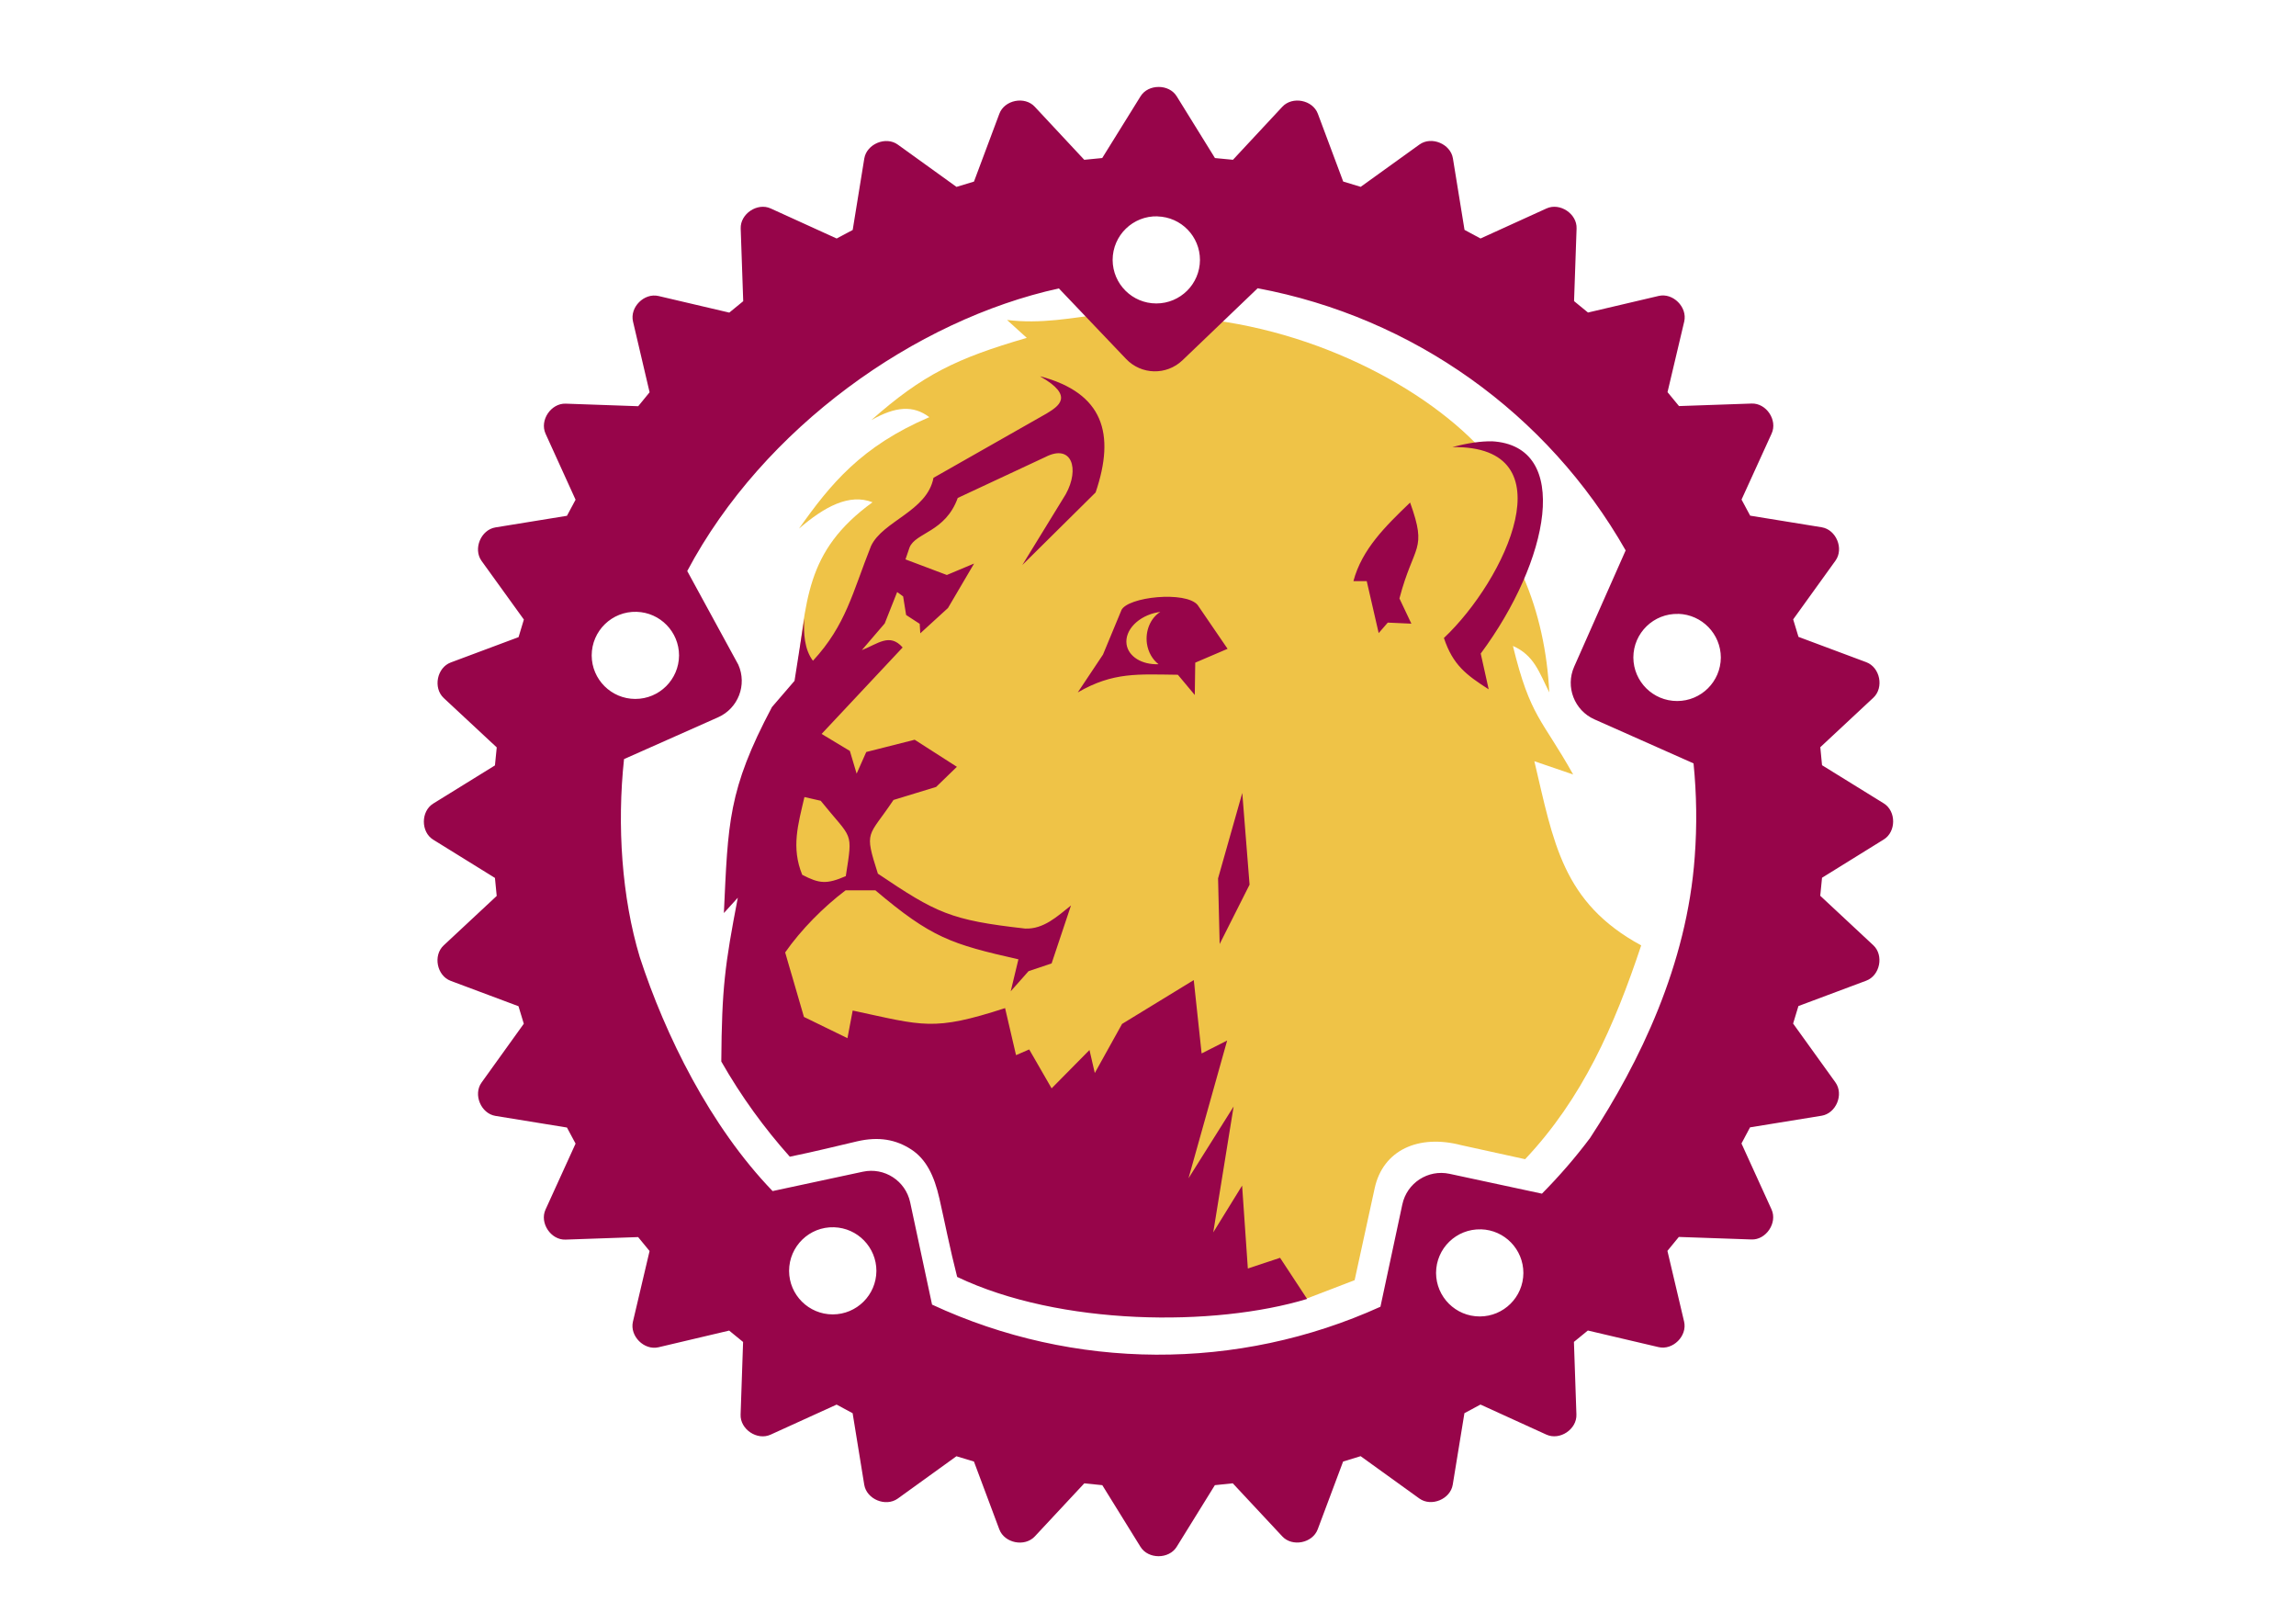 <?xml version="1.0" encoding="UTF-8" standalone="no"?>
<svg
   xmlns:dc="http://purl.org/dc/elements/1.1/"
   xmlns:cc="http://creativecommons.org/ns#"
   xmlns:rdf="http://www.w3.org/1999/02/22-rdf-syntax-ns#"
   xmlns:svg="http://www.w3.org/2000/svg"
   xmlns="http://www.w3.org/2000/svg"
   xmlns:xlink="http://www.w3.org/1999/xlink"
   xmlns:sodipodi="http://sodipodi.sourceforge.net/DTD/sodipodi-0.dtd"
   xmlns:inkscape="http://www.inkscape.org/namespaces/inkscape"
   id="svg8"
   version="1.1"
   viewBox="0 0 297 210"
   height="210mm"
   width="297mm"
   sodipodi:docname="01.svg"
   inkscape:version="0.92.2 (5c3e80d, 2017-08-06)">
  <sodipodi:namedview
     pagecolor="#ffffff"
     bordercolor="#666666"
     borderopacity="1"
     objecttolerance="10"
     gridtolerance="10"
     guidetolerance="10"
     inkscape:pageopacity="0"
     inkscape:pageshadow="2"
     inkscape:window-width="2560"
     inkscape:window-height="1311"
     id="namedview7"
     showgrid="false"
     inkscape:zoom="0.84100811"
     inkscape:cx="690.43524"
     inkscape:cy="207.914"
     inkscape:window-x="0"
     inkscape:window-y="55"
     inkscape:window-maximized="1"
     inkscape:current-layer="svg8" />
  <defs
     id="defs2">
    <radialGradient
       xlink:href="#a"
       fx="2676.34"
       fy="1896.41"
       gradientTransform="matrix(1.8,0.467,-0.365,1.406,-3967.03,-3019.95)"
       gradientUnits="userSpaceOnUse"
       r="88.31"
       cy="1896.41"
       cx="2676.34"
       id="f" />
    <linearGradient
       id="a">
      <stop
         id="stop821"
         offset="0"
         stop-color="#f95" />
      <stop
         id="stop823"
         offset="1"
         stop-color="#f95"
         stop-opacity="0" />
    </linearGradient>
    <linearGradient
       xlink:href="#b"
       gradientUnits="userSpaceOnUse"
       gradientTransform="translate(-553.986,-998.09)"
       y2="1604.77"
       y1="1985.2"
       x2="943.97"
       x1="723.73"
       id="e" />
    <linearGradient
       id="b">
      <stop
         id="stop827"
         offset="0"
         stop-color="#660080" />
      <stop
         id="stop829"
         offset="1"
         stop-color="#b03c15" />
    </linearGradient>
    <linearGradient
       xlink:href="#c"
       gradientUnits="userSpaceOnUse"
       gradientTransform="translate(-1044.01,-999.505)"
       y2="1659.31"
       y1="1924.31"
       x2="1249.59"
       x1="1353.9"
       id="d" />
    <linearGradient
       id="c">
      <stop
         id="stop833"
         offset="0"
         stop-color="#efa747" />
      <stop
         id="stop835"
         offset="1"
         stop-color="#ffed8c" />
    </linearGradient>
  </defs>
  <g
     id="g867"
     transform="matrix(0.429,0,0,0.429,42.39,-0.766)">
    <path
       id="path840"
       transform="translate(0,-552.362)"
       d="m 396.08,839.18 c -23.82,-12.92 -26.44,-31.06 -32.24,-55.54 l 11.7,4 c -9.38,-16.8 -12.9,-17.16 -18.16,-38.75 6.4,2.8 7.96,8.03 10.96,14 -0.6,-12.1 -3.14,-24.1 -7.86,-34.9 l -4.24,-3.35 c 0,0 4.06,-23.12 4.9,-27.28 l -5.28,-8.22 -9.93,-1.57 c -19.68,-19.9 -57.47,-38.33 -97.2,-38.06 l -14.64,-0.75 c -9.6,1.23 -19.04,3.12 -29.25,1.85 l 5.95,5.4 c -21.15,6.15 -31.4,11.1 -46.88,24.8 7.27,-4.15 12.64,-4.57 17.5,-0.9 -20.5,8.76 -29.8,20.17 -39.3,33.6 7.72,-6.64 15.17,-10.66 22.17,-7.94 -20.47,14.87 -19.87,29.72 -23.1,53.45 l -20.3,98.07 15.7,25.7 46.12,10.02 112.1,52.98 14.85,-5.7 6.04,-27.7 c 2.5,-11.52 13.2,-16.37 26.1,-13 l 19.27,4.23 c 17.3,-18.36 26.85,-40 35,-64.47 z"
       inkscape:connector-curvature="0"
       style="fill:#efc347;fill-opacity:1" />
    <path
       id="path842"
       transform="translate(0,-552.362)"
       d="m 250.53,580.36 c -2.14,0 -4.28,0.94 -5.44,2.83 l -11.55,18.6 -5.42,0.53 -14.93,-16 c -3,-3.25 -9.12,-2.05 -10.67,2.12 l -7.65,20.45 -5.27,1.6 -17.7,-12.75 c -3.6,-2.6 -9.36,-0.2 -10.1,4.17 l -3.5,21.57 -4.83,2.57 -19.9,-9.06 c -4.03,-1.84 -9.2,1.63 -9.04,6.06 l 0.76,21.9 -4.2,3.44 -21.33,-5 c -4.33,-1.02 -8.72,3.37 -7.7,7.7 l 5,21.32 -3.43,4.2 -21.9,-0.77 c -4.4,-0.13 -7.88,5 -6.04,9.06 l 9.05,19.9 -2.6,4.85 -21.56,3.5 c -4.4,0.72 -6.77,6.48 -4.2,10.08 l 12.77,17.7 -1.6,5.3 -20.45,7.64 c -4.16,1.55 -5.37,7.65 -2.13,10.7 l 16,14.9 -0.54,5.43 -18.6,11.5 c -3.78,2.34 -3.78,8.58 0,10.9 l 18.6,11.52 0.53,5.43 -16,14.92 c -3.25,3.03 -2.04,9.13 2.12,10.68 l 20.45,7.65 1.6,5.28 -12.73,17.72 c -2.6,3.6 -0.2,9.36 4.2,10.07 l 21.54,3.5 2.6,4.85 -9.06,19.88 c -1.86,4.04 1.63,9.24 6.04,9.06 l 21.88,-0.76 3.45,4.2 -5.02,21.32 c -1,4.32 3.38,8.7 7.7,7.7 l 21.32,-5.03 4.2,3.43 -0.75,21.9 c -0.17,4.42 5,7.9 9.05,6.04 l 19.9,-9.06 4.83,2.6 3.5,21.56 c 0.73,4.4 6.48,6.76 10.1,4.18 l 17.7,-12.77 5.28,1.6 7.65,20.45 c 1.56,4.15 7.66,5.38 10.7,2.12 l 14.92,-16 5.43,0.55 11.52,18.6 c 2.32,3.75 8.56,3.76 10.9,0 l 11.52,-18.6 5.4,-0.56 14.93,16 c 3.02,3.26 9.13,2.03 10.68,-2.12 l 7.66,-20.44 5.28,-1.62 17.72,12.77 c 3.6,2.58 9.35,0.2 10.06,-4.18 l 3.52,-21.55 4.84,-2.6 19.87,9.06 c 4.05,1.85 9.22,-1.6 9.06,-6.05 l -0.75,-21.9 4.2,-3.43 21.3,5 c 4.34,1.03 8.73,-3.36 7.72,-7.68 l -5.03,-21.33 3.44,-4.2 21.9,0.76 c 4.4,0.18 7.9,-5.02 6.05,-9.06 l -9.06,-19.88 2.58,-4.86 21.56,-3.5 c 4.4,-0.7 6.78,-6.46 4.18,-10.07 l -12.75,-17.72 1.6,-5.28 20.45,-7.65 c 4.16,-1.55 5.38,-7.65 2.13,-10.68 l -16,-14.92 0.54,-5.43 18.6,-11.53 c 3.78,-2.32 3.8,-8.56 0,-10.9 l -18.6,-11.5 -0.52,-5.43 16,-14.92 c 3.25,-3.04 2.03,-9.14 -2.13,-10.7 l -20.45,-7.64 -1.6,-5.27 12.75,-17.7 c 2.6,-3.6 0.23,-9.35 -4.15,-10.07 l -21.57,-3.5 -2.6,-4.85 9.07,-19.9 c 1.86,-4.04 -1.6,-9.22 -6.05,-9.05 l -21.88,0.76 -3.46,-4.2 5.04,-21.3 c 1,-4.33 -3.4,-8.73 -7.72,-7.7 l -21.3,5 -4.2,-3.44 0.76,-21.9 c 0.17,-4.42 -5.02,-7.88 -9.06,-6.04 l -19.9,9.06 -4.83,-2.6 -3.5,-21.56 c -0.72,-4.37 -6.48,-6.76 -10.08,-4.17 l -17.73,12.76 -5.27,-1.6 -7.64,-20.43 c -1.55,-4.17 -7.66,-5.37 -10.7,-2.13 l -14.9,16 -5.43,-0.52 -11.52,-18.6 c -1.17,-1.9 -3.3,-2.84 -5.45,-2.84 z m -0.32,39.03 c 7.14,0.2 12.8,6.02 12.8,13.14 -0.03,7.25 -5.92,13.1 -13.16,13.1 -7.25,0 -13.13,-5.85 -13.17,-13.1 0,-7.42 6.13,-13.38 13.55,-13.16 z m 30.2,21.66 c 46.8,8.76 87.4,37.67 110.96,79.03 l -15.53,35.07 c -2.68,6.07 0.06,13.17 6.1,15.86 l 29.9,13.28 c 0.94,9.36 1.06,18.78 0.36,28.15 -2.33,32.53 -16.6,61.96 -31.57,84.8 -4.44,5.92 -9.3,11.52 -14.5,16.77 l -27.85,-5.98 c -6.5,-1.4 -12.86,2.73 -14.25,9.23 l -6.6,30.84 c -43.02,19.5 -92.38,19.25 -135.2,-0.64 l -6.6,-30.84 c -1.4,-6.5 -7.77,-10.62 -14.25,-9.23 l -27.23,5.84 C 115.27,893.63 101.8,866.28 94.1,842.7 88.68,824.74 87.2,803.03 89.35,783 l 28.36,-12.6 c 6.08,-2.7 8.8,-9.8 6.1,-15.86 l -15.4,-28.24 c 22.95,-43.26 68.83,-75.74 112.06,-85.2 l 20.28,21.28 c 4.58,4.8 12.17,4.97 16.97,0.4 z m -65.55,26.6 c 10.56,5.97 5.33,9.06 1.9,11.17 l -34.1,19.38 c -1.9,10.1 -15.3,12.98 -18.84,20.58 -5.56,13.96 -7.53,23.8 -17.5,34.57 -2.57,-3.37 -2.9,-8.33 -2.6,-12.76 l -2.96,18.82 -6.8,7.9 c -13.3,25.08 -13.22,34.96 -14.5,62.1 l 4.2,-4.62 c -3.9,20.3 -4.82,27.2 -4.98,49.38 6.04,10.58 13,20.13 20.66,28.7 7.7,-1.57 14.86,-3.38 20.28,-4.63 6.56,-1.52 11.73,-0.54 16.3,2.42 4.48,2.9 6.96,7.87 8.53,14.83 1.57,6.9 3.18,15.15 5.35,23.62 31,14.8 77.55,15.1 105.52,6.64 l -8.15,-12.4 -9.72,3.23 -1.73,-25 -8.7,14.1 6.14,-37.94 -13.6,21.63 11.65,-41.53 -7.7,3.9 -2.37,-22.12 -21.62,13.22 -8.22,14.8 -1.6,-6.94 -11.42,11.56 -6.76,-11.73 -3.97,1.72 -3.3,-14.18 c -21.7,7.04 -24.58,5.32 -45.95,0.73 l -1.58,8.33 -13.12,-6.4 -3.43,-11.8 -0.9,-3.05 -1.33,-4.6 c 4.84,-6.92 11.53,-13.66 18.22,-18.72 h 8.98 c 16.92,14.3 22.8,16.2 43.13,20.8 l -2.32,9.64 5.37,-6.06 6.96,-2.34 5.84,-17.47 c -4.12,3.28 -8.25,7.18 -13.8,6.96 -22.57,-2.53 -26.8,-4.7 -44.42,-16.55 -4.24,-13.25 -2.95,-10.77 4.7,-22.22 l 12.86,-3.93 6.26,-6.07 -12.73,-8.16 -14.6,3.7 -2.9,6.52 -2.04,-6.84 -8.52,-5.13 24.43,-26.07 c -3.9,-4.45 -7.43,-1.1 -12.3,0.8 l 6.9,-8.04 3.75,-9.47 1.8,1.32 0.9,5.6 4.1,2.67 0.17,2.86 8.36,-7.64 7.87,-13.4 -8.22,3.45 -12.47,-4.7 1.22,-3.58 c 1.78,-4.53 10.82,-4.6 14.54,-14.94 l 26.4,-12.33 c 8,-4.12 10.42,3.52 6.17,11.2 l -13.1,21.35 22.1,-21.88 c 6.03,-17.74 2.3,-29.97 -16.65,-35 z M 351,687.2 c -3.24,-0.07 -7.18,0.5 -11.9,1.74 35.28,-0.57 16,40.06 -2.53,57.55 2.7,8.1 6.68,11.1 13.5,15.47 l -2.4,-10.78 c 20.7,-27.86 27.65,-62.67 3.33,-64 z m -24.62,18.45 c -7.5,7.2 -14.54,14.1 -17.1,23.7 h 4.02 l 3.6,15.66 2.74,-3.16 7.12,0.32 -3.6,-7.6 c 4.34,-16.55 8.5,-14.2 3.22,-28.9 z m -87.08,32.52 -5.53,13.32 -7.6,11.4 c 10.7,-6.2 18.2,-5.45 30.18,-5.32 l 5.1,6.1 0.14,-9.75 9.75,-4.17 -9.02,-13.2 c -3.56,-4.32 -21.2,-2.5 -23.03,1.6 z M 93.14,738.6 c 7.12,0.2 12.8,6.04 12.8,13.16 -0.05,7.24 -5.93,13.1 -13.18,13.1 -7.25,0 -13.13,-5.86 -13.16,-13.1 0,-7.43 6.13,-13.38 13.54,-13.16 z m 157.88,0.05 c -2.94,1.85 -4.54,5.68 -4,9.54 0.38,2.52 1.64,4.77 3.5,6.2 -5.07,0.2 -9.1,-2.34 -9.64,-6 -0.62,-4.28 3.6,-8.6 9.46,-9.66 l 0.68,-0.1 z m 156.25,0.56 c 7.12,0.23 12.78,6.06 12.8,13.18 -0.05,7.25 -5.93,13.1 -13.18,13.1 -7.27,0 -13.15,-5.85 -13.2,-13.1 0,-7.42 6.14,-13.38 13.56,-13.16 z m -131.5,54 -7.3,25.74 0.48,19.8 9.02,-17.9 z m -132.02,1.23 4.9,1.12 c 9.6,11.92 9.74,8.8 7.57,22.72 -5.77,2.5 -7.95,2.3 -13.14,-0.4 -3.36,-8.26 -1.25,-15.15 0.67,-23.44 z m 8.92,129.7 c 7.12,0.22 12.78,6.05 12.78,13.17 -0.04,7.24 -5.92,13.1 -13.17,13.1 -7.24,0 -13.13,-5.86 -13.16,-13.1 0,-7.43 6.13,-13.4 13.55,-13.17 z m 195.08,0.62 c 7.12,0.2 12.78,6.04 12.78,13.17 -0.03,7.25 -5.92,13.1 -13.16,13.1 -7.25,0 -13.13,-5.85 -13.17,-13.1 0,-7.42 6.13,-13.37 13.55,-13.16 z"
       inkscape:connector-curvature="0"
       style="fill:#97054a;fill-opacity:1" />
  </g>
</svg>
